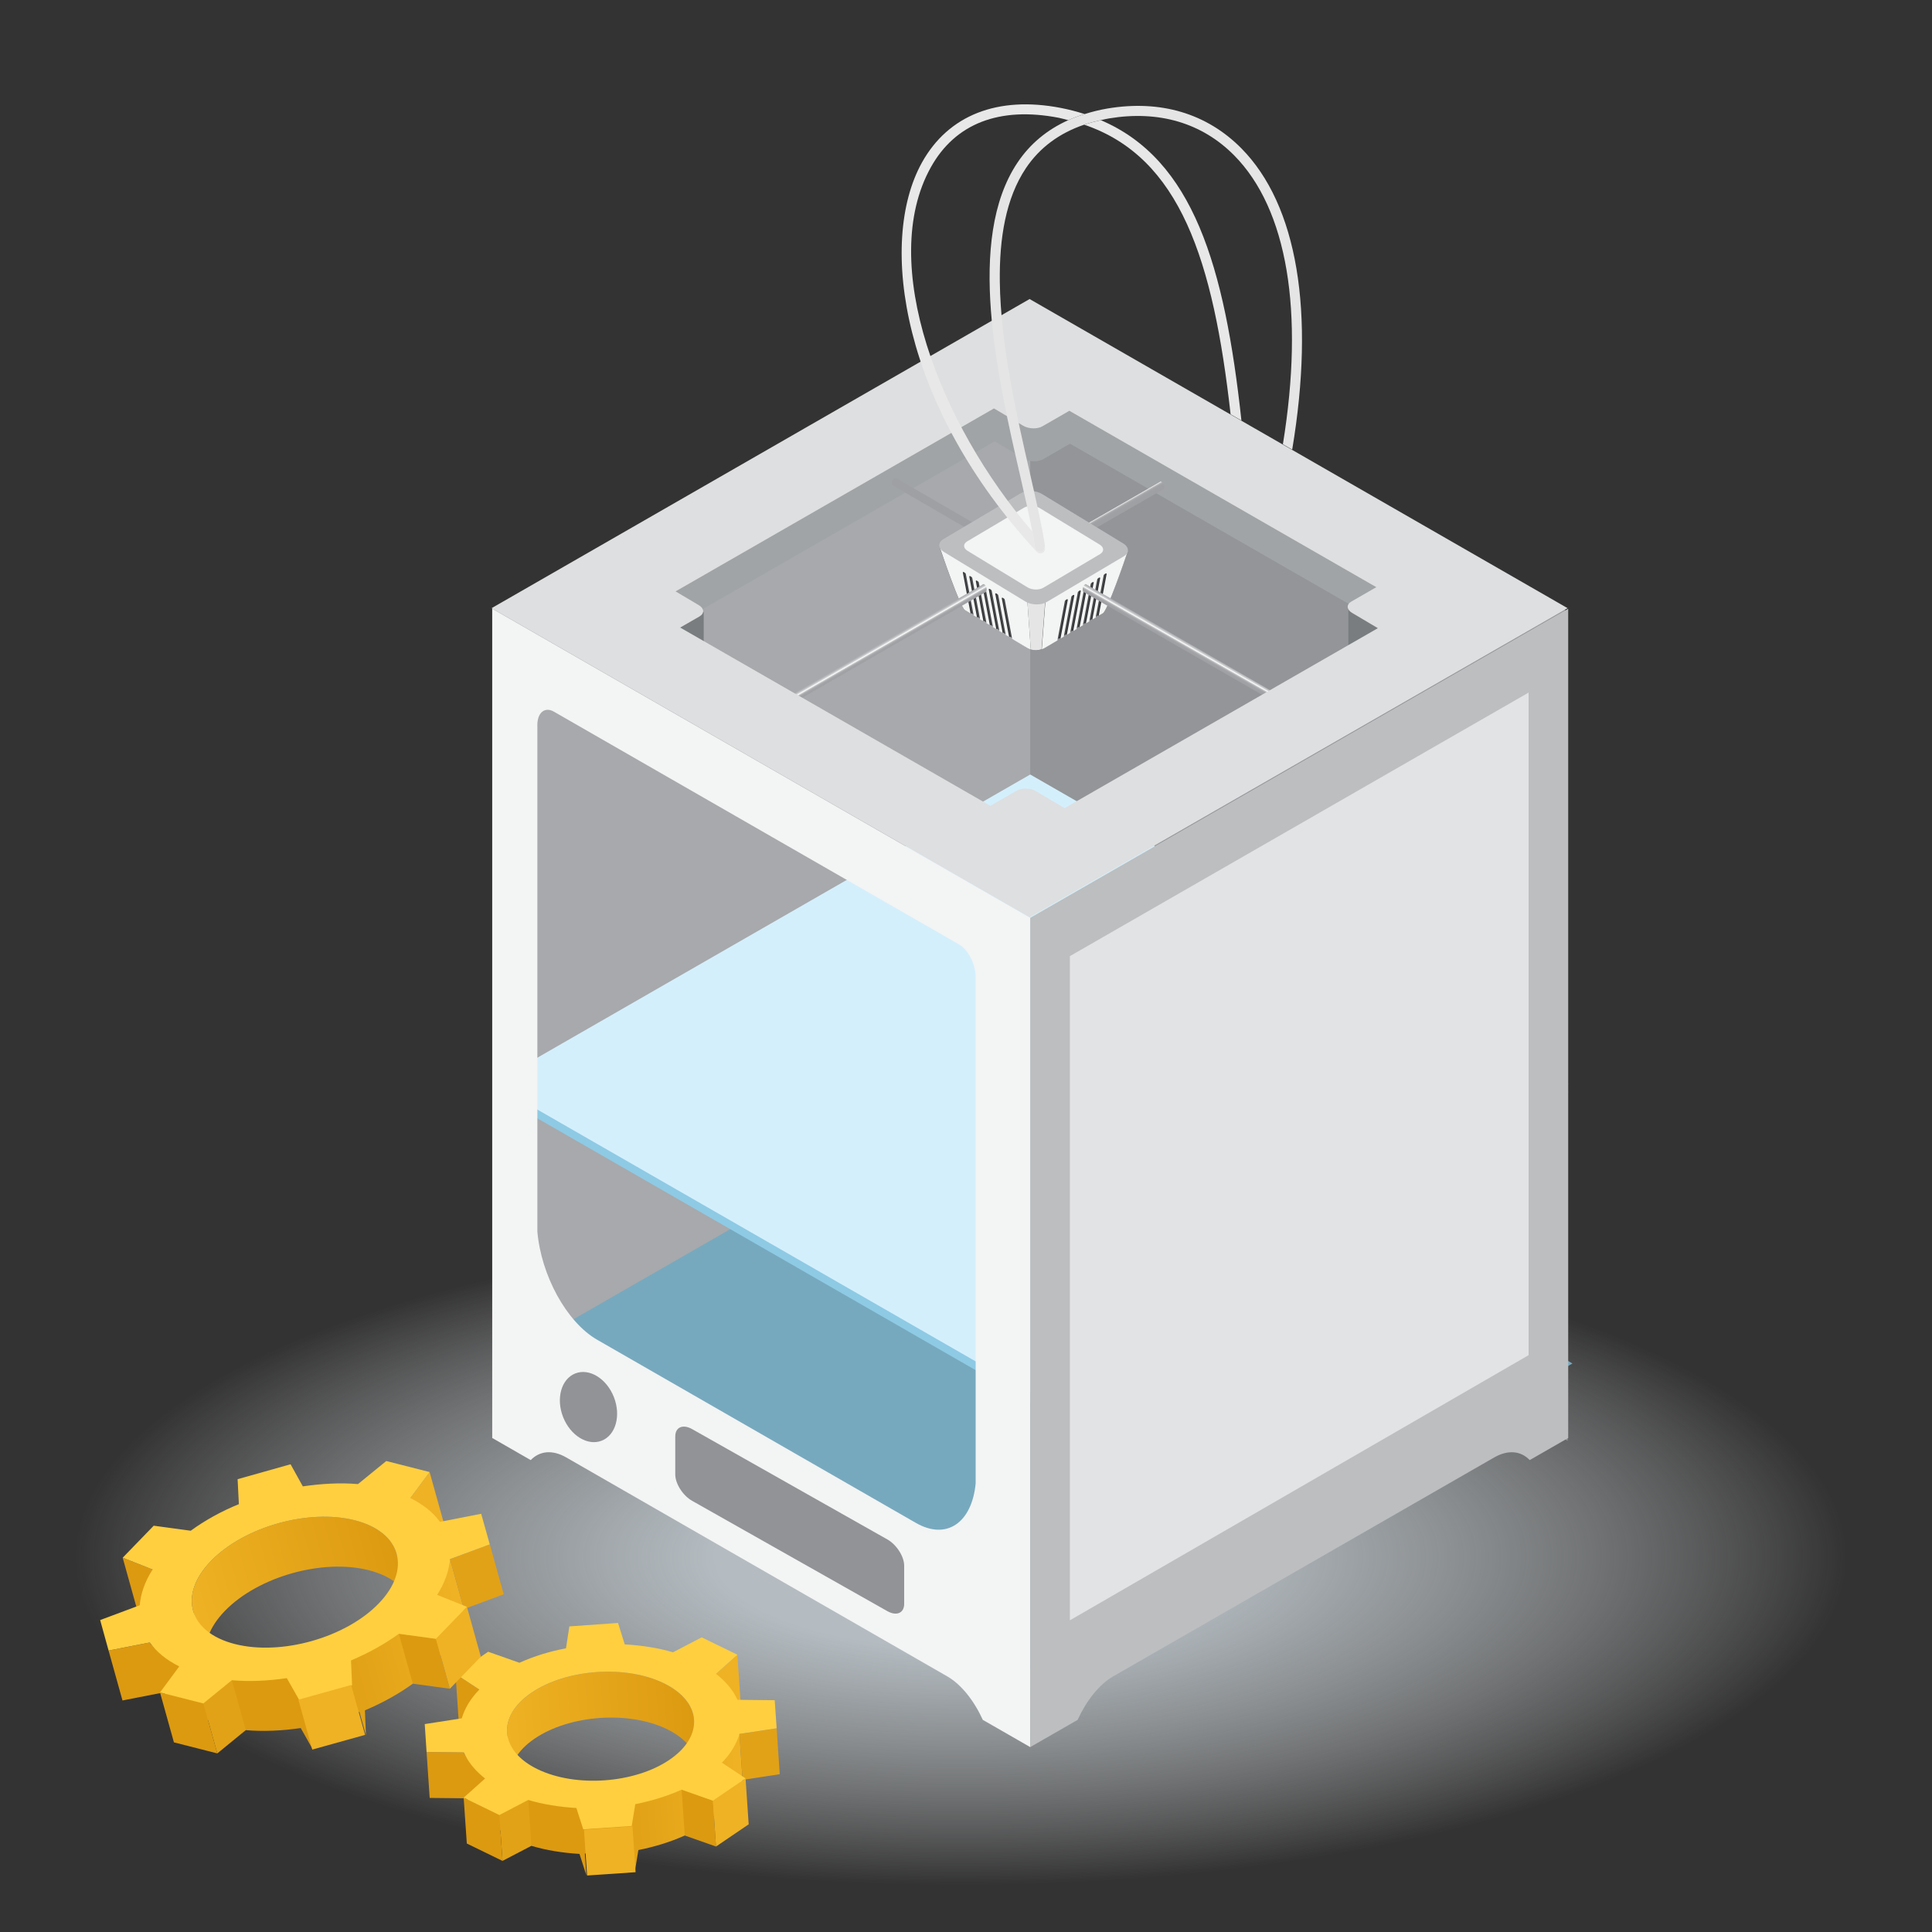 <?xml version="1.0" encoding="utf-8"?>
<!-- Generator: Adobe Illustrator 25.4.1, SVG Export Plug-In . SVG Version: 6.00 Build 0)  -->
<svg version="1.1" id="Layer_1" xmlns="http://www.w3.org/2000/svg" xmlns:xlink="http://www.w3.org/1999/xlink" x="0px" y="0px"
	 viewBox="0 0 50 50" style="enable-background:new 0 0 50 50;" xml:space="preserve">
<rect x="0" y="0" width="50" height="50" fill="#333333" stroke="none"/>
<style type="text/css">
	.st0{fill:url(#SVGID_1_);}
	.st1{fill:#939598;}
	.st2{fill:#A7A9AC;}
	.st3{fill:#7A7D7F;}
	.st4{fill:#77A9BE;}
	.st5{fill:#8ECAE4;}
	.st6{fill:#D4EFFC;}
	.st7{fill:#F3F4F4;}
	.st8{fill:#BCBEC0;}
	.st9{fill:#A1A4A6;}
	.st10{fill:url(#SVGID_00000183248185417278049160000013098103943963139758_);}
	.st11{fill:url(#SVGID_00000116940063540591769570000000219673784479847323_);}
	.st12{fill:#454749;}
	.st13{opacity:0.33;}
	.st14{fill:#E5E5E5;}
	.st15{opacity:0.26;fill:#E5E5E5;}
	.st16{fill:url(#SVGID_00000168111553427033717890000003487069997912532143_);}
	.st17{fill:url(#SVGID_00000142169331229936355300000013886033233953364899_);}
	.st18{fill:#DEDFE0;}
	.st19{fill:#919396;}
	.st20{fill:none;}
	.st21{fill:#E8E8E8;}
	.st22{fill:#E2E3E4;}
	.st23{fill:url(#SVGID_00000071522503866911956380000014205451723860541325_);}
	.st24{fill:#DC9A11;}
	.st25{fill:#EFB224;}
	.st26{fill:url(#SVGID_00000017513025675373888370000013091714646607429253_);}
	.st27{fill:#E2A217;}
	.st28{fill:#FFCF40;}
	.st29{fill:url(#SVGID_00000109012781062444913230000008248122199159871139_);}
	.st30{fill:url(#SVGID_00000038397025087465979950000015889891815143061392_);}
</style>
<radialGradient id="SVGID_1_" cx="16.134" cy="32.764" r="15.895" gradientTransform="matrix(1.535 0 0 -0.569 0.098 58.935)" gradientUnits="userSpaceOnUse">
	<stop  offset="0.26" style="stop-color:#B4BCC1"/>
	<stop  offset="0.431" style="stop-color:#BCC3C8;stop-opacity:0.749"/>
	<stop  offset="0.697" style="stop-color:#D2D7DA;stop-opacity:0.358"/>
	<stop  offset="0.94" style="stop-color:#ECEEEF;stop-opacity:0"/>
</radialGradient>
<ellipse class="st0" cx="24.868" cy="40.292" rx="24.402" ry="9.045"/>
<g>
	<g>
		<g>
			<path class="st1" d="M26.648,7.827v21.461l0.996,0.572c0.225-0.233,0.553-0.28,0.922-0.067l9.856,5.663
				c0.369,0.212,0.698,0.636,0.922,1.127l1.227,0.705V15.827L26.648,7.827z"/>
		</g>
	</g>
	<g>
		<g>
			<path class="st2" d="M12.739,15.754v21.461l1.227-0.705c0.225-0.491,0.553-0.915,0.922-1.127l9.856-5.663
				c0.369-0.212,0.698-0.166,0.922,0.067l0.996-0.572V7.754L12.739,15.754z"/>
		</g>
	</g>
	
		<rect x="34.896" y="15.711" transform="matrix(-1 -4.459378e-11 4.459378e-11 -1 70.934 33.179)" class="st3" width="1.142" height="1.757"/>
	
		<rect x="17.071" y="15.838" transform="matrix(-1 -4.539004e-11 4.539004e-11 -1 35.283 33.433)" class="st3" width="1.142" height="1.757"/>
	<polygon class="st4" points="12.848,35.287 26.771,43.287 40.695,35.287 26.771,27.287 	"/>
	<polygon class="st5" points="12.739,28.271 26.662,36.271 40.586,28.271 26.662,20.271 	"/>
	<polygon class="st6" points="12.739,28.044 26.662,36.044 40.586,28.044 26.662,20.044 	"/>
	<g>
		<g>
			<path class="st7" d="M12.739,15.754v21.461l0.996,0.572c0.225-0.233,0.553-0.28,0.922-0.067l9.856,5.663
				c0.369,0.212,0.698,0.636,0.922,1.127l1.227,0.705V23.754L12.739,15.754z M13.906,18.77c0-0.329,0.194-0.488,0.431-0.351
				l10.482,6.022c0.237,0.136,0.431,0.517,0.431,0.847v13.101c-0.096,1.017-0.751,1.481-1.548,1.023l-8.247-4.739
				c-0.797-0.458-1.452-1.675-1.548-2.802V18.77z"/>
		</g>
	</g>
	<g>
		<g>
			<path class="st8" d="M26.662,23.754v21.461l1.227-0.705c0.225-0.491,0.553-0.915,0.922-1.127l9.856-5.663
				c0.369-0.212,0.698-0.166,0.922,0.067l0.996-0.572V15.754L26.662,23.754z"/>
		</g>
	</g>
	<g>
		<path class="st9" d="M27.692,11.483l-0.696,0.401c-0.133,0.076-0.357,0.07-0.499-0.014l-0.756-0.448l-7.963,4.575l-2.05-1.124
			L26.662,8.59l10.658,6.124l-1.999,1.153L27.692,11.483z"/>
	</g>
	
		<linearGradient id="SVGID_00000111161778753157232630000003768105354366800310_" gradientUnits="userSpaceOnUse" x1="3835.313" y1="193.918" x2="3835.441" y2="194.143" gradientTransform="matrix(-1.07 -0.041 -0.12 0.93 4152.006 -10.989)">
		<stop  offset="0" style="stop-color:#A5A7AA"/>
		<stop  offset="0.134" style="stop-color:#A8AAAD"/>
		<stop  offset="0.231" style="stop-color:#B1B3B6"/>
		<stop  offset="0.318" style="stop-color:#C1C3C5"/>
		<stop  offset="0.397" style="stop-color:#D8D9DA"/>
		<stop  offset="0.471" style="stop-color:#F4F5F5"/>
		<stop  offset="0.495" style="stop-color:#FFFFFF"/>
		<stop  offset="0.502" style="stop-color:#F9F9F9"/>
		<stop  offset="0.543" style="stop-color:#DDDEDF"/>
		<stop  offset="0.59" style="stop-color:#C6C7C9"/>
		<stop  offset="0.643" style="stop-color:#B5B5B8"/>
		<stop  offset="0.708" style="stop-color:#A8A9AC"/>
		<stop  offset="0.794" style="stop-color:#A1A2A5"/>
		<stop  offset="1" style="stop-color:#9FA0A3"/>
	</linearGradient>
	<path style="fill:url(#SVGID_00000111161778753157232630000003768105354366800310_);" d="M23.162,12.369l0.017-0.003l0.167,0.096
		l3.797,2.204l-0.352,0.039l-3.568-2.074l-0.136-0.078c-0.007-0.02-0.011-0.041-0.008-0.065
		C23.086,12.435,23.119,12.392,23.162,12.369z"/>
	
		<linearGradient id="SVGID_00000009552099989252803350000010209517692306322340_" gradientUnits="userSpaceOnUse" x1="-3120.086" y1="-91.733" x2="-3119.969" y2="-91.529" gradientTransform="matrix(1.061 -0.035 0.106 0.939 3347.497 -9.213)">
		<stop  offset="0" style="stop-color:#A5A7AA"/>
		<stop  offset="0.134" style="stop-color:#A8AAAD"/>
		<stop  offset="0.231" style="stop-color:#B1B3B6"/>
		<stop  offset="0.318" style="stop-color:#C1C3C5"/>
		<stop  offset="0.397" style="stop-color:#D8D9DA"/>
		<stop  offset="0.471" style="stop-color:#F4F5F5"/>
		<stop  offset="0.495" style="stop-color:#FFFFFF"/>
		<stop  offset="0.502" style="stop-color:#F9F9F9"/>
		<stop  offset="0.543" style="stop-color:#DDDEDF"/>
		<stop  offset="0.59" style="stop-color:#C6C7C9"/>
		<stop  offset="0.643" style="stop-color:#B5B5B8"/>
		<stop  offset="0.708" style="stop-color:#A8A9AC"/>
		<stop  offset="0.794" style="stop-color:#A1A2A5"/>
		<stop  offset="1" style="stop-color:#9FA0A3"/>
	</linearGradient>
	<path style="fill:url(#SVGID_00000009552099989252803350000010209517692306322340_);" d="M30.053,12.467l-0.017-0.003L29.87,12.56
		l-3.663,2.102l0.348,0.041l3.435-1.973l0.136-0.078c0.007-0.02,0.011-0.042,0.009-0.065C30.128,12.534,30.096,12.491,30.053,12.467
		z"/>
	<g>
		<path class="st12" d="M24.967,15.785l0.15,0.091l0.025-0.009l0.141,0.11l0.025-0.009l0.141,0.11l0.025-0.009l0.141,0.11
			l0.025-0.009l0.141,0.11l0.025-0.009l0.141,0.11l0.025-0.009l0.142,0.111l0.025-0.009l0.445,0.295
			c0.12,0.073,0.312,0.078,0.425,0.01l0.403-0.263l0.025,0.009l0.141-0.107l0.025,0.009l0.141-0.107l0.025,0.009l0.141-0.107
			l0.025,0.009l0.141-0.108l0.025,0.009l0.14-0.107l0.025,0.009l0.141-0.107l0.025,0.009l0.11-0.065
			c0.114-0.068,0.56-1.355,0.645-1.612l-2.275-0.396c-0.12-0.073-0.312-0.078-0.425-0.01l-2.165,0.322
			C24.363,14.295,24.847,15.711,24.967,15.785z"/>
		<polygon class="st13" points="28.434,15.936 28.409,15.927 28.635,14.754 28.683,14.886 		"/>
		<polygon class="st13" points="28.269,16.034 28.244,16.025 28.469,14.852 28.518,14.984 		"/>
		<polygon class="st13" points="28.103,16.132 28.078,16.123 28.304,14.95 28.352,15.081 		"/>
		<polygon class="st13" points="27.937,16.231 27.912,16.222 28.137,15.049 28.186,15.181 		"/>
		<polygon class="st13" points="27.771,16.33 27.746,16.321 27.972,15.147 28.02,15.279 		"/>
		<polygon class="st13" points="27.605,16.428 27.58,16.419 27.806,15.246 27.854,15.378 		"/>
		<polygon class="st13" points="27.439,16.527 27.414,16.518 27.64,15.344 27.688,15.476 		"/>
		<polygon class="st13" points="25.117,15.876 25.142,15.867 24.916,14.694 24.868,14.825 		"/>
		<polygon class="st13" points="25.283,15.977 25.308,15.968 25.083,14.795 25.034,14.927 		"/>
		<polygon class="st13" points="25.45,16.079 25.475,16.07 25.249,14.896 25.201,15.028 		"/>
		<polygon class="st13" points="25.616,16.18 25.641,16.171 25.416,14.998 25.367,15.129 		"/>
		<polygon class="st13" points="25.783,16.281 25.808,16.272 25.582,15.099 25.534,15.231 		"/>
		<polygon class="st13" points="25.949,16.383 25.974,16.374 25.748,15.2 25.7,15.332 		"/>
		<polygon class="st13" points="26.116,16.484 26.141,16.476 25.915,15.302 25.867,15.434 		"/>
		<g>
			<path class="st7" d="M26.489,13.853c0.114-0.068,0.305-0.063,0.425,0.01l2.275,0.396c-0.084,0.257-0.531,1.544-0.645,1.612
				l-0.11,0.065l0.205-1.081c0.003-0.015-0.012-0.019-0.033-0.009c-0.021,0.01-0.04,0.029-0.043,0.044l-0.207,1.093l-0.087,0.052
				l0.203-1.074c0.003-0.015-0.012-0.019-0.033-0.009c-0.021,0.01-0.04,0.029-0.043,0.044l-0.205,1.086l-0.087,0.052l0.2-1.056
				c0.003-0.015-0.012-0.019-0.033-0.009c-0.021,0.01-0.04,0.029-0.043,0.044l-0.202,1.068l-0.087,0.052l0.198-1.045
				c0.003-0.015-0.012-0.019-0.033-0.009c-0.021,0.01-0.04,0.029-0.043,0.044l-0.2,1.057l-0.087,0.052l0.196-1.037
				c0.003-0.015-0.012-0.019-0.033-0.009c-0.021,0.01-0.04,0.029-0.043,0.044l-0.198,1.048l-0.087,0.052l0.193-1.019
				c0.003-0.015-0.012-0.019-0.033-0.009c-0.021,0.01-0.04,0.029-0.043,0.044l-0.195,1.03l-0.087,0.052l0.19-1.005
				c0.003-0.015-0.012-0.019-0.033-0.009c-0.021,0.01-0.04,0.029-0.043,0.044l-0.192,1.016l-0.35,0.207
				c-0.016,0.01-0.036,0.014-0.055,0.021l0.114-1.503H26.57l0.107,1.51c-0.033-0.009-0.065-0.022-0.092-0.038l-0.391-0.238
				l-0.192-1.015c-0.003-0.015-0.022-0.034-0.043-0.044c-0.021-0.01-0.036-0.006-0.033,0.009l0.19,1.002l-0.088-0.053l-0.194-1.027
				c-0.003-0.015-0.022-0.034-0.043-0.044c-0.021-0.01-0.036-0.006-0.033,0.009l0.192,1.014l-0.088-0.053l-0.197-1.042
				c-0.003-0.015-0.022-0.034-0.043-0.044c-0.021-0.01-0.036-0.006-0.033,0.009l0.195,1.029l-0.088-0.053l-0.198-1.047
				c-0.003-0.015-0.022-0.034-0.043-0.044c-0.021-0.01-0.036-0.006-0.033,0.009l0.196,1.034l-0.088-0.053l-0.2-1.055
				c-0.003-0.015-0.022-0.034-0.043-0.044c-0.021-0.01-0.036-0.006-0.033,0.009l0.197,1.042l-0.088-0.053l-0.202-1.07
				c-0.003-0.015-0.022-0.034-0.043-0.044c-0.021-0.01-0.036-0.006-0.033,0.009l0.2,1.057l-0.088-0.053l-0.203-1.074
				c-0.003-0.015-0.022-0.034-0.043-0.044c-0.021-0.01-0.036-0.006-0.033,0.009l0.201,1.061l-0.15-0.091
				c-0.12-0.073-0.604-1.489-0.643-1.609L26.489,13.853z"/>
			<path class="st14" d="M27.069,15.299l-0.114,1.503c-0.084,0.03-0.187,0.033-0.278,0.007l-0.107-1.51H27.069z"/>
			<path class="st15" d="M27.069,15.299l-0.114,1.503c-0.084,0.03-0.187,0.033-0.278,0.007l-0.107-1.51H27.069z"/>
		</g>
		<path class="st8" d="M24.43,14.285l2.106,1.282c0.156,0.095,0.405,0.101,0.553,0.013l1.995-1.183
			c0.148-0.088,0.141-0.238-0.015-0.333l-2.106-1.282c-0.156-0.095-0.405-0.101-0.553-0.013l-1.995,1.183
			C24.267,14.041,24.274,14.19,24.43,14.285z"/>
		<path class="st7" d="M25.041,14.256l1.552,0.945c0.115,0.07,0.299,0.075,0.408,0.01l1.47-0.872
			c0.109-0.065,0.104-0.175-0.011-0.245l-1.552-0.945c-0.115-0.07-0.299-0.075-0.408-0.01l-1.47,0.872
			C24.92,14.076,24.925,14.186,25.041,14.256z"/>
	</g>
	
		<linearGradient id="SVGID_00000175323605148832221610000008684994038930798239_" gradientUnits="userSpaceOnUse" x1="4139.801" y1="16.801" x2="4139.922" y2="17.013" gradientTransform="matrix(-1 0 0 1 4170.91 0)">
		<stop  offset="0" style="stop-color:#A5A7AA"/>
		<stop  offset="0.134" style="stop-color:#A8AAAD"/>
		<stop  offset="0.231" style="stop-color:#B1B3B6"/>
		<stop  offset="0.318" style="stop-color:#C1C3C5"/>
		<stop  offset="0.397" style="stop-color:#D8D9DA"/>
		<stop  offset="0.471" style="stop-color:#F4F5F5"/>
		<stop  offset="0.495" style="stop-color:#FFFFFF"/>
		<stop  offset="0.502" style="stop-color:#F9F9F9"/>
		<stop  offset="0.543" style="stop-color:#DDDEDF"/>
		<stop  offset="0.59" style="stop-color:#C6C7C9"/>
		<stop  offset="0.643" style="stop-color:#B5B5B8"/>
		<stop  offset="0.708" style="stop-color:#A8A9AC"/>
		<stop  offset="0.794" style="stop-color:#A1A2A5"/>
		<stop  offset="1" style="stop-color:#9FA0A3"/>
	</linearGradient>
	<path style="fill:url(#SVGID_00000175323605148832221610000008684994038930798239_);" d="M28.083,15.119l0.015-0.004l0.167,0.096
		l5.835,3.358l-0.322,0.055l-5.608-3.229l-0.136-0.078c-0.009-0.021-0.015-0.044-0.015-0.069
		C28.02,15.192,28.046,15.145,28.083,15.119z"/>
	
		<linearGradient id="SVGID_00000032613930257017982370000011011888268392051333_" gradientUnits="userSpaceOnUse" x1="-3309.014" y1="16.801" x2="-3308.892" y2="17.013" gradientTransform="matrix(1 0 0 1 3331.458 0)">
		<stop  offset="0" style="stop-color:#A5A7AA"/>
		<stop  offset="0.134" style="stop-color:#A8AAAD"/>
		<stop  offset="0.231" style="stop-color:#B1B3B6"/>
		<stop  offset="0.318" style="stop-color:#C1C3C5"/>
		<stop  offset="0.397" style="stop-color:#D8D9DA"/>
		<stop  offset="0.471" style="stop-color:#F4F5F5"/>
		<stop  offset="0.495" style="stop-color:#FFFFFF"/>
		<stop  offset="0.502" style="stop-color:#F9F9F9"/>
		<stop  offset="0.543" style="stop-color:#DDDEDF"/>
		<stop  offset="0.59" style="stop-color:#C6C7C9"/>
		<stop  offset="0.643" style="stop-color:#B5B5B8"/>
		<stop  offset="0.708" style="stop-color:#A8A9AC"/>
		<stop  offset="0.794" style="stop-color:#A1A2A5"/>
		<stop  offset="1" style="stop-color:#9FA0A3"/>
	</linearGradient>
	<path style="fill:url(#SVGID_00000032613930257017982370000011011888268392051333_);" d="M25.471,15.119l-0.015-0.004l-0.167,0.096
		l-5.835,3.358l0.322,0.055l5.608-3.229l0.136-0.078c0.009-0.021,0.015-0.044,0.015-0.069
		C25.534,15.192,25.508,15.145,25.471,15.119z"/>
	<path class="st18" d="M18.086,15.662l-0.602-0.357l8.24-4.735l0.756,0.448c0.142,0.084,0.367,0.091,0.499,0.014l0.696-0.401
		l7.944,4.565l-0.646,0.372c-0.133,0.076-0.125,0.208,0.017,0.292l0.669,0.397l-8.107,4.658l-0.741-0.439
		c-0.142-0.084-0.367-0.091-0.499-0.014l-0.681,0.392l-8.028-4.613l0.499-0.287C18.236,15.877,18.228,15.746,18.086,15.662z
		 M12.723,15.739l13.923,8l13.923-8l-13.923-8L12.723,15.739z"/>
	
		<ellipse transform="matrix(0.931 -0.365 0.365 0.931 -12.242 8.073)" class="st19" cx="15.232" cy="36.414" rx="0.706" ry="0.935"/>
	<path class="st19" d="M17.912,38.841l5.052,2.855c0.24,0.135,0.436,0.05,0.436-0.189v-0.985c0-0.24-0.196-0.546-0.436-0.682
		l-5.052-2.855c-0.24-0.135-0.436-0.05-0.436,0.189v0.985C17.476,38.398,17.672,38.705,17.912,38.841z"/>
	<g>
		<path class="st20" d="M26.332,4.209c-1.332,1.99-0.522,5.524,0.069,8.105c0.124,0.539,0.234,1.022,0.313,1.437
			c-2.4-2.784-4.003-6.942-2.626-9.419c0.632-1.136,1.776-1.581,3.311-1.285c0.086,0.017,0.165,0.042,0.247,0.062
			C27.098,3.357,26.657,3.724,26.332,4.209z"/>
		<path class="st20" d="M28.489,3.11c0.071-0.016,0.141-0.033,0.215-0.045c1.285-0.213,2.402,0.116,3.235,0.957
			c1.377,1.392,1.82,4.041,1.261,7.476l-1.073-0.616C31.694,6.88,30.878,4.127,28.489,3.11z"/>
		<path class="st21" d="M23.86,4.206c0.682-1.227,1.959-1.728,3.588-1.414c0.218,0.042,0.424,0.096,0.622,0.16
			c-0.147,0.046-0.289,0.098-0.424,0.158c-0.083-0.02-0.161-0.045-0.247-0.062c-1.535-0.296-2.68,0.148-3.311,1.285
			c-1.377,2.477,0.225,6.635,2.626,9.419c0.028,0.148,0.052,0.288,0.071,0.417c0.01,0.065,0.065,0.111,0.129,0.111
			c0.006,0,0.012,0,0.019-0.001c0.064-0.009,0.104-0.065,0.105-0.128c0.015,0.047,0.013,0.098-0.026,0.134
			c-0.025,0.023-0.057,0.035-0.088,0.035c-0.035,0-0.07-0.014-0.096-0.042C23.352,10.522,22.705,6.285,23.86,4.206z"/>
		<path class="st21" d="M28.059,3.227c0.137-0.047,0.281-0.084,0.43-0.117c2.388,1.018,3.205,3.77,3.639,7.772l-0.28-0.161
			C31.4,6.745,30.549,4.072,28.059,3.227z"/>
		<path class="st14" d="M26.332,4.209c0.325-0.486,0.766-0.852,1.315-1.099c0.134-0.061,0.276-0.112,0.424-0.158
			c0.188-0.059,0.383-0.109,0.592-0.144c1.37-0.23,2.568,0.127,3.462,1.03c1.45,1.466,1.914,4.231,1.317,7.797l-0.241-0.138
			c0.558-3.435,0.116-6.084-1.261-7.476c-0.833-0.841-1.95-1.17-3.235-0.957c-0.074,0.012-0.144,0.029-0.215,0.045
			c-0.149,0.033-0.294,0.07-0.43,0.117c-0.649,0.221-1.156,0.598-1.511,1.128c-0.518,0.774-0.689,1.811-0.674,2.938
			c0.021,1.636,0.437,3.464,0.781,4.964c0.168,0.736,0.314,1.371,0.388,1.875c0.001,0.007-0.005,0.013-0.005,0.02
			c-0.001,0.062-0.041,0.118-0.105,0.128c-0.006,0.001-0.013,0.001-0.019,0.001c-0.064,0-0.119-0.047-0.129-0.111
			c-0.019-0.129-0.043-0.269-0.071-0.417c-0.079-0.415-0.189-0.899-0.313-1.437C25.809,9.734,25,6.199,26.332,4.209z"/>
	</g>
	<g>
		<polygon class="st22" points="27.688,24.745 39.56,17.924 39.56,35.072 27.688,41.934 		"/>
	</g>
</g>
<g>
	
		<linearGradient id="SVGID_00000032644753744899570450000010618083015676572550_" gradientUnits="userSpaceOnUse" x1="9.362" y1="41.333" x2="14.924" y2="41.333" gradientTransform="matrix(0.998 -0.07 0.07 0.998 1.321 6.095)">
		<stop  offset="0.296" style="stop-color:#DC9A11"/>
		<stop  offset="1" style="stop-color:#EFB224"/>
	</linearGradient>
	<path style="fill:url(#SVGID_00000032644753744899570450000010618083015676572550_);" d="M13.752,47.77
		c0.386,0.116,0.81,0.183,1.245,0.209l1.524-0.1c0.422-0.084,0.831-0.21,1.2-0.376l1.041-0.696c0.233-0.238,0.377-0.488,0.455-0.744
		l-0.08-1.187c-1.186,1.541-6.593,1.819-7.133,0.477l-0.036,0.559l0.116,0.627c0.107,0.243,0.292,0.473,0.55,0.675L13.752,47.77z"/>
	<polygon class="st24" points="11.789,43.323 11.869,44.509 12.487,44.913 12.406,43.727 	"/>
	<polygon class="st25" points="18.53,43.321 18.61,44.507 19.164,44.012 19.083,42.826 	"/>
	
		<linearGradient id="SVGID_00000077292518880124180400000012462582132751157387_" gradientUnits="userSpaceOnUse" x1="9.039" y1="39.38" x2="13.891" y2="39.38" gradientTransform="matrix(0.998 -0.07 0.07 0.998 1.321 6.095)">
		<stop  offset="0" style="stop-color:#EFB224"/>
		<stop  offset="1" style="stop-color:#DC9A11"/>
	</linearGradient>
	<path style="fill:url(#SVGID_00000077292518880124180400000012462582132751157387_);" d="M17.179,43.562
		c-0.986-0.48-2.519-0.369-3.422,0.245c-0.449,0.305-0.658,0.677-0.633,1.032l0.081,1.187c-0.024-0.356,0.185-0.728,0.633-1.032
		c0.903-0.614,2.435-0.725,3.422-0.245c0.495,0.241,0.758,0.585,0.782,0.945l-0.081-1.187
		C17.937,44.146,17.675,43.803,17.179,43.562z"/>
	<polygon class="st24" points="11.04,45.343 11.12,46.53 12.085,46.54 12.004,45.353 	"/>
	<polygon class="st27" points="19.137,44.876 19.218,46.063 20.18,45.916 20.099,44.73 	"/>
	<polygon class="st24" points="12,46.524 12.081,47.71 13.005,48.16 12.924,46.973 	"/>
	<polygon class="st27" points="12.924,46.973 13.005,48.16 13.752,47.77 13.672,46.583 	"/>
	<polygon class="st24" points="17.641,46.316 17.722,47.503 18.53,47.788 18.45,46.601 	"/>
	<polygon class="st25" points="18.45,46.601 18.53,47.788 19.376,47.213 19.295,46.027 	"/>
	<polygon class="st27" points="16.349,47.257 16.429,48.443 16.521,47.879 16.441,46.692 	"/>
	<polygon class="st24" points="14.917,46.792 14.997,47.978 15.174,48.529 15.094,47.343 	"/>
	<g>
		<path class="st28" d="M18.45,46.601l-0.809-0.285c-0.369,0.166-0.778,0.292-1.2,0.376l-0.092,0.564l-1.255,0.086l-0.177-0.551
			c-0.435-0.026-0.859-0.093-1.245-0.208l-0.748,0.39l-0.923-0.45l0.553-0.495c-0.258-0.203-0.443-0.432-0.55-0.675l-0.964-0.01
			l-0.048-0.724l0.959-0.149c0.074-0.253,0.222-0.506,0.455-0.744l-0.617-0.404l0.845-0.575l0.809,0.285
			c0.373-0.169,0.783-0.295,1.205-0.374l0.087-0.567l1.26-0.089l0.173,0.554c0.435,0.026,0.864,0.09,1.249,0.205l0.743-0.387
			l0.924,0.45l-0.553,0.495c0.258,0.203,0.447,0.429,0.554,0.672l0.964,0.01l0.051,0.727l-0.962,0.146
			c-0.078,0.256-0.222,0.506-0.455,0.744l0.613,0.407L18.45,46.601z M13.909,45.785c0.986,0.48,2.514,0.372,3.417-0.242
			c0.903-0.614,0.84-1.502-0.147-1.982c-0.986-0.48-2.519-0.369-3.422,0.245C12.855,44.42,12.922,45.305,13.909,45.785
			L13.909,45.785z"/>
	</g>
	<g>
		
			<rect x="15.133" y="47.298" transform="matrix(0.998 -0.068 0.068 0.998 -3.206 1.177)" class="st25" width="1.258" height="1.189"/>
	</g>
</g>
<g>
	
		<linearGradient id="SVGID_00000099627033494608543730000018219412702859965069_" gradientUnits="userSpaceOnUse" x1="1.756" y1="37.323" x2="8.03" y2="37.323" gradientTransform="matrix(0.963 -0.271 0.271 0.963 -5.9 8.148)">
		<stop  offset="0.296" style="stop-color:#DC9A11"/>
		<stop  offset="1" style="stop-color:#EFB224"/>
	</linearGradient>
	<path style="fill:url(#SVGID_00000099627033494608543730000018219412702859965069_);" d="M6.36,44.776
		c0.453,0.039,0.936,0.017,1.423-0.054l1.66-0.458c0.447-0.189,0.87-0.422,1.24-0.69l0.99-1.007
		c0.203-0.316,0.305-0.625,0.333-0.926l-0.36-1.292c-0.958,1.973-6.867,3.516-7.769,2.157l0.088,0.626l0.272,0.666
		c0.174,0.244,0.431,0.455,0.761,0.62L6.36,44.776z"/>
	<polygon class="st24" points="3.175,40.313 3.535,41.605 4.31,41.91 3.95,40.618 	"/>
	<polygon class="st25" points="10.62,38.77 10.98,40.062 11.479,39.39 11.119,38.098 	"/>
	
		<linearGradient id="SVGID_00000125569501258401476870000001905162309104207274_" gradientUnits="userSpaceOnUse" x1="1.392" y1="35.121" x2="6.864" y2="35.121" gradientTransform="matrix(0.963 -0.271 0.271 0.963 -5.9 8.148)">
		<stop  offset="0" style="stop-color:#EFB224"/>
		<stop  offset="1" style="stop-color:#DC9A11"/>
	</linearGradient>
	<path style="fill:url(#SVGID_00000125569501258401476870000001905162309104207274_);" d="M9.184,39.345
		c-1.199-0.305-2.866,0.168-3.723,1.052c-0.426,0.439-0.572,0.898-0.464,1.285l0.36,1.292c-0.108-0.388,0.038-0.846,0.464-1.285
		c0.857-0.884,2.524-1.357,3.723-1.052c0.602,0.153,0.97,0.473,1.08,0.865l-0.36-1.292C10.154,39.818,9.786,39.498,9.184,39.345z"/>
	<polygon class="st24" points="2.81,42.716 3.17,44.008 4.238,43.799 3.878,42.507 	"/>
	<polygon class="st27" points="11.647,40.35 12.007,41.642 13.036,41.26 12.676,39.968 	"/>
	<polygon class="st24" points="4.141,43.8 4.501,45.092 5.624,45.378 5.264,44.086 	"/>
	<polygon class="st27" points="5.264,44.086 5.624,45.378 6.36,44.776 6,43.484 	"/>
	<polygon class="st24" points="10.323,42.282 10.684,43.574 11.642,43.704 11.282,42.412 	"/>
	<polygon class="st25" points="11.282,42.412 11.642,43.704 12.444,42.876 12.084,41.584 	"/>
	<polygon class="st27" points="9.111,43.616 9.471,44.908 9.444,44.264 9.084,42.972 	"/>
	<polygon class="st24" points="7.423,43.43 7.783,44.722 8.104,45.29 7.744,43.998 	"/>
	<g>
		<path class="st28" d="M11.282,42.412l-0.958-0.13c-0.37,0.268-0.793,0.501-1.24,0.69l0.028,0.644l-1.367,0.382L7.423,43.43
			C6.937,43.501,6.453,43.524,6,43.484l-0.737,0.601L4.141,43.8l0.498-0.673c-0.331-0.165-0.588-0.376-0.762-0.62L2.81,42.716
			l-0.218-0.789l1.025-0.383c0.024-0.297,0.13-0.61,0.333-0.926l-0.774-0.305l0.802-0.828l0.958,0.13
			c0.374-0.272,0.797-0.505,1.246-0.688l-0.033-0.646l1.371-0.386l0.317,0.572c0.486-0.071,0.974-0.098,1.427-0.059l0.733-0.597
			l1.123,0.286L10.62,38.77c0.331,0.165,0.592,0.372,0.766,0.616l1.067-0.209l0.222,0.791l-1.029,0.381
			c-0.028,0.301-0.13,0.61-0.333,0.926l0.77,0.309L11.282,42.412z M6.08,42.548c1.199,0.305,2.862-0.164,3.719-1.048
			c0.857-0.884,0.584-1.85-0.615-2.155s-2.866,0.168-3.723,1.052C4.604,41.281,4.88,42.243,6.08,42.548L6.08,42.548z"/>
	</g>
	<g>
		
			<rect x="7.898" y="43.782" transform="matrix(0.963 -0.268 0.268 0.963 -11.617 3.942)" class="st25" width="1.419" height="1.341"/>
	</g>
</g>
</svg>
